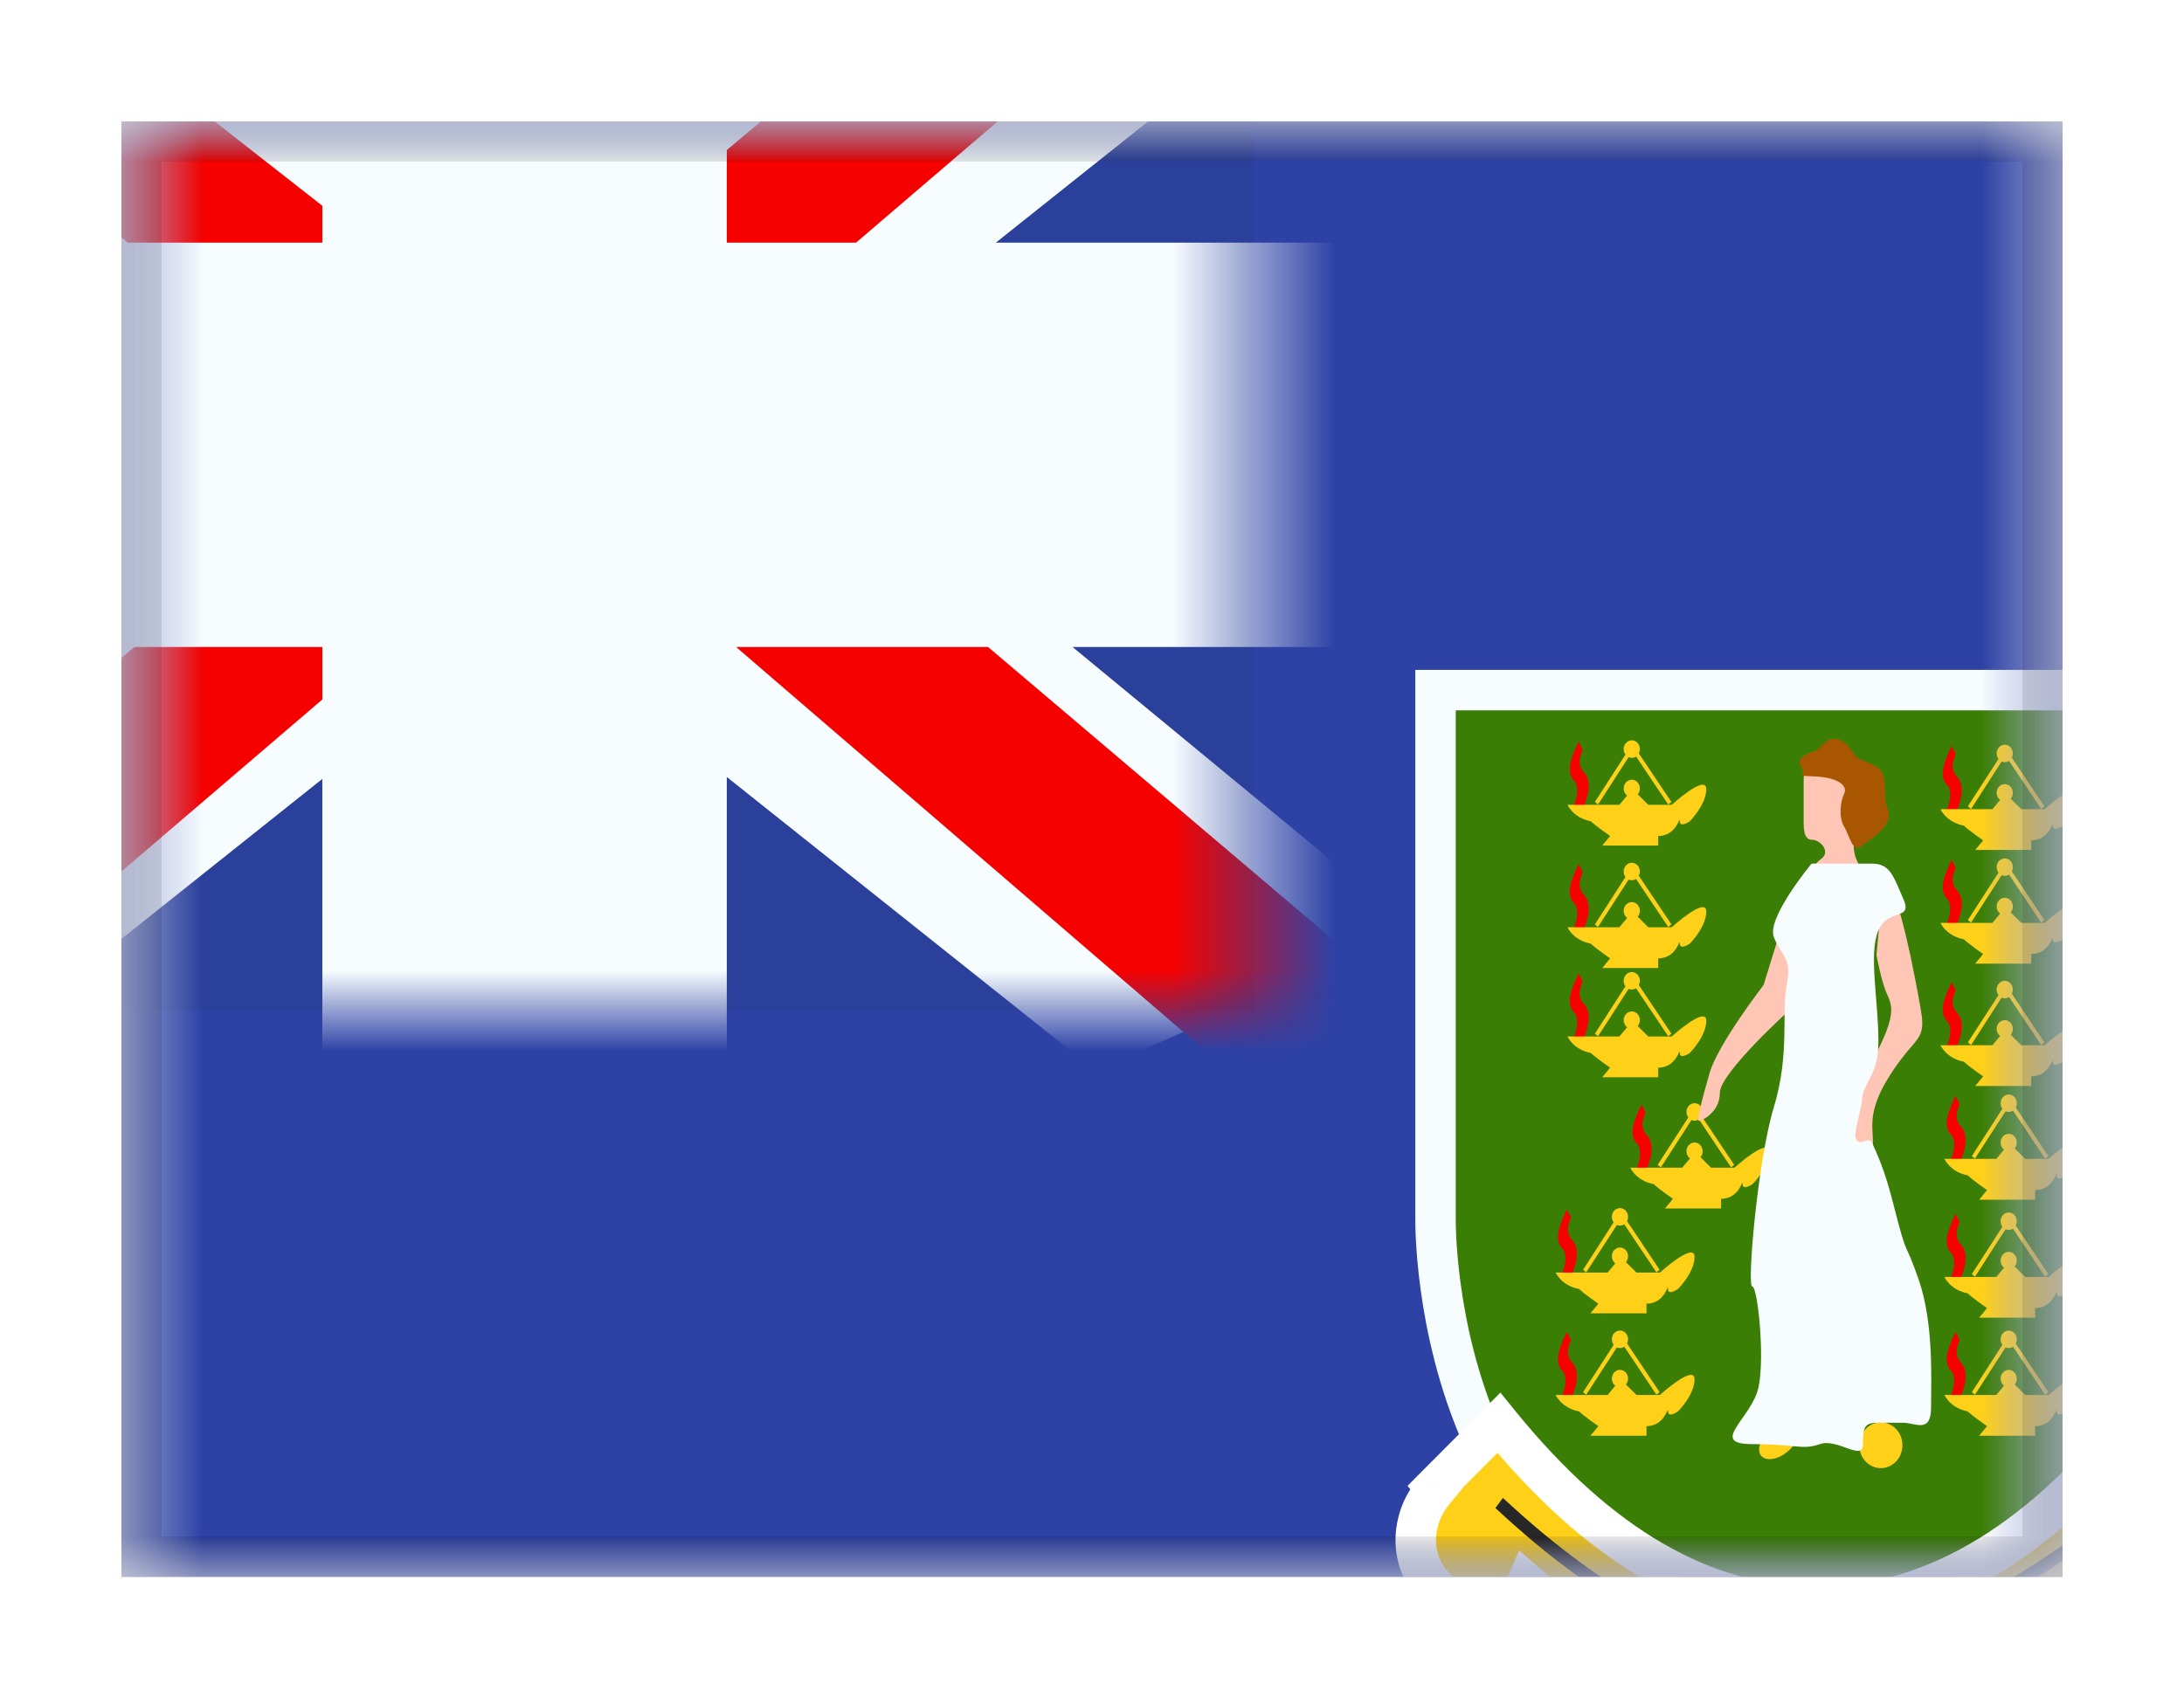<svg width="27" height="21" viewBox="0 0 27 21" fill="none" xmlns="http://www.w3.org/2000/svg">
<g filter="url(#filter0_dd_701_19293)">
<g clip-path="url(#clip0_701_19293)">
<mask id="mask0_701_19293" style="mask-type:alpha" maskUnits="userSpaceOnUse" x="1" y="1" width="25" height="18">
<rect x="1.5" y="1" width="24" height="18" fill="white"/>
</mask>
<g mask="url(#mask0_701_19293)">
<path fill-rule="evenodd" clip-rule="evenodd" d="M1.5 1V19H25.5V1H1.5Z" fill="#2E42A5"/>
<mask id="mask1_701_19293" style="mask-type:alpha" maskUnits="userSpaceOnUse" x="1" y="1" width="25" height="18">
<path fill-rule="evenodd" clip-rule="evenodd" d="M1.5 1V19H25.5V1H1.5Z" fill="white"/>
</mask>
<g mask="url(#mask1_701_19293)">
<rect x="-2.5" y="-2" width="18" height="14" fill="#2B409A"/>
<mask id="mask2_701_19293" style="mask-type:alpha" maskUnits="userSpaceOnUse" x="-3" y="-2" width="19" height="14">
<rect x="-2.5" y="-2" width="18" height="14" fill="white"/>
</mask>
<g mask="url(#mask2_701_19293)">
<path d="M-4.504 11L-0.543 12.737L15.59 -0.111L17.679 -2.693L13.444 -3.273L6.863 2.263L1.567 5.994L-4.504 11Z" fill="#F7FCFF"/>
<path d="M-3.962 12.217L-1.944 13.225L16.929 -2.933H14.096L-3.962 12.217Z" fill="#F50100"/>
<path d="M17.504 11L13.543 12.737L-2.59 -0.111L-4.679 -2.693L-0.444 -3.273L6.137 2.263L11.433 5.994L17.504 11Z" fill="#F7FCFF"/>
<path d="M17.369 11.873L15.351 12.881L7.315 5.963L4.932 5.19L-4.88 -2.684H-2.047L7.76 5.004L10.365 5.93L17.369 11.873Z" fill="#F50100"/>
<mask id="path-12-outside-1_701_19293" maskUnits="userSpaceOnUse" x="-4.5" y="-4" width="22" height="18" fill="black">
<rect fill="white" x="-4.5" y="-4" width="22" height="18"/>
<path fill-rule="evenodd" clip-rule="evenodd" d="M7.485 -2H5.485V4H-2.5V6H5.485V12H7.485V6H15.5V4H7.485V-2Z"/>
</mask>
<path fill-rule="evenodd" clip-rule="evenodd" d="M7.485 -2H5.485V4H-2.5V6H5.485V12H7.485V6H15.5V4H7.485V-2Z" fill="#F50100"/>
<path d="M5.485 -2V-3.5H3.985V-2H5.485ZM7.485 -2H8.985V-3.5H7.485V-2ZM5.485 4V5.5H6.985V4H5.485ZM-2.5 4V2.5H-4V4H-2.5ZM-2.5 6H-4V7.5H-2.5V6ZM5.485 6H6.985V4.5H5.485V6ZM5.485 12H3.985V13.5H5.485V12ZM7.485 12V13.5H8.985V12H7.485ZM7.485 6V4.5H5.985V6H7.485ZM15.5 6V7.5H17V6H15.5ZM15.5 4H17V2.5H15.5V4ZM7.485 4H5.985V5.5H7.485V4ZM5.485 -0.5H7.485V-3.5H5.485V-0.5ZM6.985 4V-2H3.985V4H6.985ZM-2.5 5.5H5.485V2.5H-2.5V5.5ZM-1 6V4H-4V6H-1ZM5.485 4.5H-2.5V7.5H5.485V4.5ZM6.985 12V6H3.985V12H6.985ZM7.485 10.5H5.485V13.5H7.485V10.5ZM5.985 6V12H8.985V6H5.985ZM15.5 4.5H7.485V7.5H15.5V4.5ZM14 4V6H17V4H14ZM7.485 5.5H15.5V2.5H7.485V5.5ZM5.985 -2V4H8.985V-2H5.985Z" fill="#F7FCFF" mask="url(#path-12-outside-1_701_19293)"/>
</g>
<path fill-rule="evenodd" clip-rule="evenodd" d="M17.747 8.033V14.562C17.747 14.562 17.65 19.964 22.629 19.964C27.607 19.964 27.607 14.562 27.607 14.562V8.033H17.747Z" fill="#3B7E05" stroke="#F7FCFF" stroke-width="0.5"/>
<path fill-rule="evenodd" clip-rule="evenodd" d="M17.737 17.889L18.53 17.093C19.77 18.623 21.074 19.369 22.46 19.369C23.846 19.369 25.149 18.624 26.387 17.093L26.838 17.545L26.857 17.517C27.133 17.751 27.315 17.969 27.402 18.223C27.545 18.635 27.393 19.032 27.059 19.241C26.977 19.293 26.911 19.331 26.852 19.358C26.717 19.421 26.608 19.448 26.447 19.403C26.283 19.357 26.145 19.23 26.074 19.057C24.949 20.052 23.742 20.558 22.46 20.558C21.189 20.558 19.991 20.06 18.873 19.082C18.798 19.253 18.659 19.376 18.495 19.419C18.333 19.461 18.225 19.432 18.091 19.367C18.033 19.338 17.968 19.3 17.886 19.246C17.556 19.031 17.412 18.632 17.561 18.222C17.602 18.11 17.667 18.007 17.751 17.906C17.747 17.901 17.742 17.895 17.737 17.889Z" fill="#FFD018"/>
<path d="M18.53 17.093L18.724 16.935L18.549 16.719L18.353 16.916L18.53 17.093ZM17.737 17.889L17.56 17.712L17.401 17.872L17.543 18.046L17.737 17.889ZM26.387 17.093L26.564 16.916L26.367 16.719L26.192 16.936L26.387 17.093ZM26.838 17.545L26.661 17.722L26.875 17.937L27.045 17.685L26.838 17.545ZM26.857 17.517L27.019 17.326L26.806 17.146L26.65 17.377L26.857 17.517ZM27.402 18.223L27.639 18.141V18.141L27.402 18.223ZM27.059 19.241L26.926 19.03V19.03L27.059 19.241ZM26.852 19.358L26.747 19.131L26.852 19.358ZM26.447 19.403L26.38 19.643L26.447 19.403ZM26.074 19.057L26.305 18.962L26.172 18.637L25.909 18.869L26.074 19.057ZM18.873 19.082L19.038 18.894L18.781 18.669L18.644 18.982L18.873 19.082ZM18.495 19.419L18.432 19.177H18.432L18.495 19.419ZM18.091 19.367L18.201 19.142L18.201 19.142L18.091 19.367ZM17.886 19.246L17.75 19.456L17.75 19.456L17.886 19.246ZM17.561 18.222L17.796 18.308V18.308L17.561 18.222ZM17.751 17.906L17.943 18.067L18.076 17.909L17.945 17.749L17.751 17.906ZM18.353 16.916L17.56 17.712L17.914 18.065L18.707 17.269L18.353 16.916ZM22.46 19.119C21.176 19.119 19.936 18.432 18.724 16.935L18.336 17.25C19.603 18.815 20.972 19.619 22.46 19.619V19.119ZM26.192 16.936C24.982 18.432 23.744 19.119 22.46 19.119V19.619C23.948 19.619 25.316 18.815 26.581 17.25L26.192 16.936ZM27.015 17.369L26.564 16.916L26.209 17.269L26.661 17.722L27.015 17.369ZM26.65 17.377L26.631 17.405L27.045 17.685L27.064 17.657L26.65 17.377ZM27.639 18.141C27.53 17.826 27.309 17.572 27.019 17.326L26.696 17.708C26.957 17.929 27.1 18.112 27.166 18.304L27.639 18.141ZM27.192 19.453C27.625 19.181 27.819 18.663 27.639 18.141L27.166 18.304C27.271 18.608 27.161 18.882 26.926 19.03L27.192 19.453ZM26.958 19.584C27.03 19.551 27.106 19.507 27.192 19.453L26.926 19.03C26.847 19.079 26.791 19.11 26.747 19.131L26.958 19.584ZM26.38 19.643C26.489 19.674 26.591 19.683 26.695 19.669C26.794 19.654 26.881 19.62 26.958 19.584L26.747 19.131C26.689 19.158 26.653 19.169 26.625 19.174C26.599 19.177 26.567 19.177 26.515 19.162L26.38 19.643ZM25.843 19.152C25.941 19.39 26.135 19.575 26.38 19.643L26.515 19.162C26.432 19.139 26.35 19.071 26.305 18.962L25.843 19.152ZM22.46 20.808C23.814 20.808 25.078 20.271 26.24 19.244L25.909 18.869C24.82 19.832 23.67 20.308 22.46 20.308V20.808ZM18.708 19.27C19.863 20.281 21.118 20.808 22.46 20.808V20.308C21.26 20.308 20.119 19.84 19.038 18.894L18.708 19.27ZM18.559 19.66C18.803 19.596 19 19.417 19.102 19.182L18.644 18.982C18.597 19.089 18.515 19.155 18.432 19.177L18.559 19.66ZM17.982 19.591C18.058 19.629 18.144 19.664 18.244 19.68C18.346 19.696 18.449 19.689 18.559 19.66L18.432 19.177C18.38 19.191 18.347 19.19 18.322 19.186C18.293 19.182 18.258 19.17 18.201 19.142L17.982 19.591ZM17.75 19.456C17.835 19.512 17.91 19.557 17.982 19.591L18.201 19.142C18.156 19.12 18.101 19.088 18.023 19.037L17.75 19.456ZM17.326 18.136C17.137 18.655 17.322 19.176 17.75 19.456L18.023 19.037C17.791 18.886 17.686 18.609 17.796 18.308L17.326 18.136ZM17.56 17.746C17.462 17.862 17.379 17.99 17.326 18.136L17.796 18.308C17.824 18.23 17.872 18.152 17.943 18.067L17.56 17.746ZM17.543 18.046C17.548 18.052 17.552 18.058 17.557 18.064L17.945 17.749C17.941 17.743 17.936 17.737 17.931 17.732L17.543 18.046Z" fill="white"/>
<path fill-rule="evenodd" clip-rule="evenodd" d="M19.456 9.46L19.567 9.501C19.658 9.293 19.673 9.135 19.567 9.033L19.564 9.028C19.539 8.99 19.496 8.921 19.567 8.775L19.516 8.67C19.413 8.882 19.366 9.035 19.447 9.138L19.451 9.144L19.456 9.148C19.503 9.19 19.522 9.308 19.456 9.46ZM19.456 10.974L19.567 11.015C19.658 10.807 19.673 10.648 19.567 10.547L19.564 10.542C19.539 10.503 19.496 10.435 19.567 10.289L19.516 10.184C19.413 10.396 19.366 10.549 19.447 10.652L19.451 10.657L19.456 10.662C19.503 10.704 19.522 10.822 19.456 10.974ZM19.567 12.366L19.456 12.325C19.522 12.173 19.503 12.055 19.456 12.013L19.451 12.008L19.447 12.003C19.366 11.9 19.413 11.747 19.516 11.535L19.567 11.64C19.496 11.786 19.539 11.855 19.564 11.893L19.567 11.898C19.673 12 19.658 12.158 19.567 12.366ZM20.233 13.947L20.344 13.988C20.435 13.78 20.45 13.621 20.344 13.52L20.341 13.515C20.316 13.476 20.272 13.408 20.344 13.261L20.293 13.157C20.189 13.369 20.142 13.522 20.224 13.625L20.228 13.63L20.233 13.634C20.279 13.677 20.299 13.795 20.233 13.947ZM19.422 15.285L19.31 15.244C19.377 15.092 19.357 14.974 19.31 14.932L19.305 14.927L19.301 14.922C19.22 14.819 19.267 14.666 19.37 14.454L19.422 14.559C19.35 14.705 19.394 14.774 19.419 14.812L19.422 14.817C19.527 14.919 19.512 15.077 19.422 15.285ZM19.31 16.758L19.422 16.799C19.512 16.591 19.527 16.432 19.422 16.331L19.419 16.326C19.394 16.287 19.35 16.219 19.422 16.072L19.37 15.968C19.267 16.18 19.22 16.332 19.301 16.436L19.305 16.441L19.31 16.445C19.357 16.488 19.377 16.605 19.31 16.758ZM24.227 16.799L24.116 16.758C24.183 16.605 24.163 16.488 24.116 16.445L24.111 16.441L24.107 16.436C24.026 16.332 24.073 16.18 24.176 15.968L24.227 16.072C24.156 16.219 24.2 16.287 24.224 16.326L24.227 16.331C24.333 16.432 24.318 16.591 24.227 16.799ZM24.116 15.298L24.227 15.339C24.318 15.131 24.333 14.973 24.227 14.871L24.224 14.866C24.2 14.828 24.156 14.759 24.227 14.613L24.176 14.508C24.073 14.72 24.026 14.873 24.107 14.976L24.111 14.981L24.116 14.986C24.163 15.028 24.183 15.146 24.116 15.298ZM24.227 13.88L24.116 13.839C24.183 13.687 24.163 13.569 24.116 13.526L24.111 13.522L24.107 13.517C24.026 13.414 24.073 13.261 24.176 13.049L24.227 13.153C24.156 13.3 24.2 13.368 24.224 13.407L24.227 13.412C24.333 13.513 24.318 13.672 24.227 13.88ZM24.067 12.433L24.179 12.474C24.27 12.266 24.285 12.108 24.179 12.006L24.176 12.002C24.151 11.963 24.107 11.894 24.179 11.748L24.128 11.643C24.024 11.855 23.977 12.008 24.058 12.111L24.063 12.117L24.067 12.121C24.114 12.163 24.134 12.281 24.067 12.433ZM24.179 10.961L24.067 10.92C24.134 10.768 24.114 10.65 24.067 10.607L24.063 10.603L24.058 10.598C23.977 10.495 24.024 10.342 24.128 10.13L24.179 10.235C24.107 10.381 24.151 10.449 24.176 10.488L24.179 10.493C24.285 10.594 24.27 10.753 24.179 10.961ZM24.067 9.514L24.179 9.555C24.27 9.347 24.285 9.189 24.179 9.087C24.178 9.086 24.177 9.084 24.176 9.083C24.151 9.044 24.107 8.975 24.179 8.829L24.128 8.724C24.024 8.936 23.977 9.089 24.058 9.192L24.063 9.198L24.067 9.202C24.114 9.244 24.134 9.362 24.067 9.514Z" fill="#F50100"/>
<path fill-rule="evenodd" clip-rule="evenodd" d="M20.26 8.815C20.268 8.799 20.273 8.782 20.273 8.762C20.273 8.703 20.228 8.654 20.173 8.654C20.118 8.654 20.073 8.703 20.073 8.762C20.073 8.788 20.081 8.812 20.095 8.83L19.717 9.416L19.756 9.448L20.134 8.862C20.146 8.868 20.159 8.871 20.173 8.871C20.192 8.871 20.21 8.865 20.226 8.854L20.624 9.448L20.663 9.416L20.26 8.815ZM20.247 9.322C20.263 9.303 20.273 9.277 20.273 9.249C20.273 9.189 20.228 9.141 20.173 9.141C20.118 9.141 20.073 9.189 20.073 9.249C20.073 9.285 20.09 9.318 20.115 9.337L20.02 9.451H19.378C19.378 9.451 19.448 9.612 19.667 9.655C19.734 9.718 19.905 9.837 19.905 9.837L19.808 9.955H20.5V9.837C20.669 9.835 20.732 9.702 20.755 9.654C20.764 9.635 20.767 9.63 20.767 9.655C20.767 9.74 20.89 9.655 20.89 9.655C20.89 9.655 21.094 9.451 21.094 9.257C21.094 9.063 20.667 9.451 20.667 9.451H20.377L20.247 9.322ZM19.378 10.965H20.02L20.115 10.851C20.09 10.831 20.073 10.799 20.073 10.762C20.073 10.703 20.118 10.654 20.173 10.654C20.228 10.654 20.273 10.703 20.273 10.762C20.273 10.79 20.263 10.816 20.247 10.835L20.377 10.965H20.667C20.667 10.965 21.094 10.577 21.094 10.771C21.094 10.965 20.89 11.168 20.89 11.168C20.89 11.168 20.767 11.253 20.767 11.168C20.767 11.143 20.764 11.148 20.755 11.168C20.732 11.216 20.669 11.349 20.5 11.35V11.469H19.808L19.905 11.35C19.905 11.35 19.734 11.232 19.667 11.168C19.448 11.126 19.378 10.965 19.378 10.965ZM20.26 10.329C20.268 10.313 20.273 10.295 20.273 10.276C20.273 10.216 20.228 10.168 20.173 10.168C20.118 10.168 20.073 10.216 20.073 10.276C20.073 10.302 20.081 10.325 20.095 10.344L19.717 10.93L19.756 10.961L20.134 10.376C20.146 10.381 20.159 10.384 20.173 10.384C20.192 10.384 20.21 10.378 20.226 10.368L20.624 10.962L20.663 10.929L20.26 10.329ZM19.378 12.316H20.02L20.115 12.202C20.09 12.182 20.073 12.15 20.073 12.114C20.073 12.054 20.118 12.006 20.173 12.006C20.228 12.006 20.273 12.054 20.273 12.114C20.273 12.142 20.263 12.168 20.247 12.187L20.377 12.316H20.667C20.667 12.316 21.094 11.928 21.094 12.122C21.094 12.316 20.89 12.52 20.89 12.52C20.89 12.52 20.767 12.605 20.767 12.52C20.767 12.495 20.764 12.5 20.755 12.519C20.732 12.567 20.669 12.7 20.5 12.701V12.82H19.808L19.905 12.701C19.905 12.701 19.734 12.583 19.667 12.52C19.448 12.477 19.378 12.316 19.378 12.316ZM20.26 11.68C20.268 11.664 20.273 11.646 20.273 11.627C20.273 11.568 20.228 11.519 20.173 11.519C20.118 11.519 20.073 11.568 20.073 11.627C20.073 11.653 20.081 11.677 20.095 11.695L19.717 12.281L19.756 12.313L20.134 11.727C20.146 11.732 20.159 11.735 20.173 11.735C20.192 11.735 20.21 11.729 20.226 11.719L20.624 12.313L20.663 12.281L20.26 11.68ZM20.154 13.938H20.797L20.892 13.824C20.866 13.804 20.849 13.772 20.849 13.735C20.849 13.676 20.894 13.627 20.95 13.627C21.005 13.627 21.049 13.676 21.049 13.735C21.049 13.764 21.04 13.789 21.023 13.808L21.153 13.938H21.443C21.443 13.938 21.871 13.55 21.871 13.744C21.871 13.938 21.667 14.141 21.667 14.141C21.667 14.141 21.543 14.226 21.543 14.141C21.543 14.116 21.541 14.121 21.532 14.141C21.509 14.188 21.446 14.322 21.277 14.323V14.442H20.584L20.682 14.323C20.682 14.323 20.511 14.205 20.444 14.141C20.225 14.099 20.154 13.938 20.154 13.938ZM21.037 13.302C21.045 13.286 21.049 13.268 21.049 13.249C21.049 13.189 21.005 13.141 20.95 13.141C20.894 13.141 20.849 13.189 20.849 13.249C20.849 13.275 20.858 13.298 20.872 13.317L20.493 13.903L20.533 13.934L20.911 13.349C20.923 13.354 20.936 13.357 20.95 13.357C20.969 13.357 20.987 13.351 21.003 13.341L21.401 13.935L21.439 13.902L21.037 13.302ZM19.232 15.235H19.875L19.969 15.121C19.944 15.101 19.927 15.069 19.927 15.033C19.927 14.973 19.972 14.925 20.027 14.925C20.082 14.925 20.127 14.973 20.127 15.033C20.127 15.061 20.117 15.086 20.101 15.106L20.231 15.235H20.521C20.521 15.235 20.949 14.847 20.949 15.041C20.949 15.235 20.744 15.438 20.744 15.438C20.744 15.438 20.621 15.524 20.621 15.438C20.621 15.414 20.619 15.419 20.609 15.438C20.587 15.486 20.523 15.619 20.355 15.62V15.739H19.662L19.76 15.62C19.76 15.62 19.588 15.502 19.522 15.438C19.302 15.396 19.232 15.235 19.232 15.235ZM20.115 14.599C20.123 14.583 20.127 14.565 20.127 14.546C20.127 14.486 20.082 14.438 20.027 14.438C19.972 14.438 19.927 14.486 19.927 14.546C19.927 14.572 19.936 14.596 19.949 14.614L19.571 15.2L19.61 15.232L19.989 14.646C20 14.651 20.014 14.654 20.027 14.654C20.047 14.654 20.065 14.648 20.08 14.638L20.478 15.232L20.517 15.2L20.115 14.599ZM19.232 16.748H19.875L19.969 16.634C19.944 16.615 19.927 16.583 19.927 16.546C19.927 16.486 19.972 16.438 20.027 16.438C20.082 16.438 20.127 16.486 20.127 16.546C20.127 16.574 20.117 16.6 20.101 16.619L20.231 16.748H20.521C20.521 16.748 20.949 16.36 20.949 16.554C20.949 16.748 20.744 16.952 20.744 16.952C20.744 16.952 20.621 17.037 20.621 16.952C20.621 16.927 20.619 16.932 20.609 16.952C20.587 16.999 20.523 17.133 20.355 17.134V17.252H19.662L19.76 17.134C19.76 17.134 19.588 17.015 19.522 16.952C19.302 16.909 19.232 16.748 19.232 16.748ZM20.115 16.112C20.123 16.097 20.127 16.079 20.127 16.06C20.127 16 20.082 15.952 20.027 15.952C19.972 15.952 19.927 16 19.927 16.06C19.927 16.085 19.936 16.109 19.949 16.128L19.571 16.714L19.61 16.745L19.989 16.16C20 16.165 20.014 16.168 20.027 16.168C20.047 16.168 20.065 16.162 20.08 16.151L20.478 16.745L20.517 16.713L20.115 16.112ZM24.038 16.748H24.68L24.775 16.634C24.75 16.615 24.733 16.583 24.733 16.546C24.733 16.486 24.778 16.438 24.833 16.438C24.888 16.438 24.933 16.486 24.933 16.546C24.933 16.574 24.923 16.6 24.907 16.619L25.037 16.748H25.327C25.327 16.748 25.755 16.36 25.755 16.554C25.755 16.748 25.55 16.952 25.55 16.952C25.55 16.952 25.427 17.037 25.427 16.952C25.427 16.927 25.424 16.932 25.415 16.952C25.392 16.999 25.329 17.133 25.16 17.134V17.252H24.468L24.565 17.134C24.565 17.134 24.394 17.015 24.327 16.952C24.108 16.909 24.038 16.748 24.038 16.748ZM24.92 16.112C24.928 16.097 24.933 16.079 24.933 16.06C24.933 16 24.888 15.952 24.833 15.952C24.778 15.952 24.733 16 24.733 16.06C24.733 16.085 24.741 16.109 24.755 16.128L24.377 16.714L24.416 16.745L24.794 16.16C24.806 16.165 24.819 16.168 24.833 16.168C24.852 16.168 24.871 16.162 24.886 16.151L25.284 16.745L25.323 16.713L24.92 16.112ZM24.038 15.289H24.68L24.775 15.175C24.75 15.155 24.733 15.123 24.733 15.087C24.733 15.027 24.778 14.979 24.833 14.979C24.888 14.979 24.933 15.027 24.933 15.087C24.933 15.115 24.923 15.14 24.907 15.16L25.037 15.289H25.327C25.327 15.289 25.755 14.901 25.755 15.095C25.755 15.289 25.55 15.492 25.55 15.492C25.55 15.492 25.427 15.578 25.427 15.492C25.427 15.468 25.424 15.473 25.415 15.492C25.392 15.54 25.329 15.673 25.16 15.674V15.793H24.468L24.565 15.674C24.565 15.674 24.394 15.556 24.327 15.492C24.108 15.45 24.038 15.289 24.038 15.289ZM24.92 14.653C24.928 14.637 24.933 14.619 24.933 14.6C24.933 14.54 24.888 14.492 24.833 14.492C24.778 14.492 24.733 14.54 24.733 14.6C24.733 14.626 24.741 14.65 24.755 14.668L24.377 15.254L24.416 15.286L24.794 14.7C24.806 14.705 24.819 14.708 24.833 14.708C24.852 14.708 24.871 14.702 24.886 14.692L25.284 15.286L25.323 15.254L24.92 14.653ZM24.038 13.829H24.68L24.775 13.716C24.75 13.696 24.733 13.664 24.733 13.627C24.733 13.568 24.778 13.519 24.833 13.519C24.888 13.519 24.933 13.568 24.933 13.627C24.933 13.655 24.923 13.681 24.907 13.7L25.037 13.829H25.327C25.327 13.829 25.755 13.441 25.755 13.636C25.755 13.829 25.55 14.033 25.55 14.033C25.55 14.033 25.427 14.118 25.427 14.033C25.427 14.008 25.424 14.013 25.415 14.033C25.392 14.08 25.329 14.214 25.16 14.215V14.334H24.468L24.565 14.215C24.565 14.215 24.394 14.097 24.327 14.033C24.108 13.991 24.038 13.829 24.038 13.829ZM24.92 13.193C24.928 13.178 24.933 13.16 24.933 13.141C24.933 13.081 24.888 13.033 24.833 13.033C24.778 13.033 24.733 13.081 24.733 13.141C24.733 13.166 24.741 13.19 24.755 13.209L24.377 13.795L24.416 13.826L24.794 13.241C24.806 13.246 24.819 13.249 24.833 13.249C24.852 13.249 24.871 13.243 24.886 13.232L25.284 13.827L25.323 13.794L24.92 13.193ZM23.989 12.424H24.632L24.727 12.31C24.701 12.29 24.684 12.258 24.684 12.222C24.684 12.162 24.729 12.114 24.785 12.114C24.84 12.114 24.884 12.162 24.884 12.222C24.884 12.25 24.875 12.276 24.858 12.295L24.988 12.424H25.278C25.278 12.424 25.706 12.036 25.706 12.23C25.706 12.424 25.502 12.628 25.502 12.628C25.502 12.628 25.378 12.713 25.378 12.628C25.378 12.603 25.376 12.608 25.367 12.627C25.344 12.675 25.281 12.808 25.112 12.809V12.928H24.419L24.517 12.809C24.517 12.809 24.346 12.691 24.279 12.628C24.06 12.585 23.989 12.424 23.989 12.424ZM24.872 11.788C24.88 11.772 24.884 11.755 24.884 11.735C24.884 11.676 24.84 11.627 24.785 11.627C24.729 11.627 24.684 11.676 24.684 11.735C24.684 11.761 24.693 11.785 24.707 11.803L24.328 12.389L24.368 12.421L24.746 11.835C24.758 11.841 24.771 11.844 24.785 11.844C24.804 11.844 24.822 11.838 24.837 11.827L25.235 12.421L25.274 12.389L24.872 11.788ZM23.989 10.911H24.632L24.727 10.797C24.701 10.777 24.684 10.745 24.684 10.708C24.684 10.649 24.729 10.6 24.785 10.6C24.84 10.6 24.884 10.649 24.884 10.708C24.884 10.736 24.875 10.762 24.858 10.781L24.988 10.911H25.278C25.278 10.911 25.706 10.523 25.706 10.717C25.706 10.911 25.502 11.114 25.502 11.114C25.502 11.114 25.378 11.199 25.378 11.114C25.378 11.089 25.376 11.094 25.367 11.114C25.344 11.162 25.281 11.295 25.112 11.296V11.415H24.419L24.517 11.296C24.517 11.296 24.346 11.178 24.279 11.114C24.06 11.072 23.989 10.911 23.989 10.911ZM24.872 10.274C24.88 10.259 24.884 10.241 24.884 10.222C24.884 10.162 24.84 10.114 24.785 10.114C24.729 10.114 24.684 10.162 24.684 10.222C24.684 10.248 24.693 10.271 24.707 10.29L24.328 10.876L24.368 10.907L24.746 10.322C24.758 10.327 24.771 10.33 24.785 10.33C24.804 10.33 24.822 10.324 24.837 10.314L25.235 10.908L25.274 10.875L24.872 10.274Z" fill="#FFD018"/>
<path fill-rule="evenodd" clip-rule="evenodd" d="M22.14 10.586L21.803 11.679C21.803 11.679 21.24 12.408 21.136 12.765C21.032 13.123 20.975 13.36 21.004 13.36C21.032 13.36 21.262 13.258 21.262 13.012C21.262 12.765 22.14 11.973 22.14 11.973L22.402 10.586H22.14Z" fill="#FFC6B5"/>
<path fill-rule="evenodd" clip-rule="evenodd" d="M24.872 8.869C24.88 8.853 24.884 8.835 24.884 8.816C24.884 8.757 24.84 8.708 24.785 8.708C24.729 8.708 24.684 8.757 24.684 8.816C24.684 8.842 24.693 8.866 24.707 8.884L24.328 9.47L24.368 9.502L24.746 8.916C24.758 8.922 24.771 8.924 24.785 8.924C24.804 8.924 24.822 8.918 24.837 8.908L25.235 9.502L25.274 9.47L24.872 8.869ZM24.858 9.376C24.875 9.357 24.884 9.331 24.884 9.303C24.884 9.243 24.84 9.195 24.785 9.195C24.729 9.195 24.684 9.243 24.684 9.303C24.684 9.339 24.701 9.371 24.727 9.391L24.632 9.505H23.989C23.989 9.505 24.06 9.666 24.279 9.709C24.346 9.772 24.517 9.891 24.517 9.891L24.419 10.009H25.112V9.891C25.281 9.889 25.344 9.756 25.367 9.708C25.376 9.689 25.378 9.684 25.378 9.709C25.378 9.794 25.502 9.709 25.502 9.709C25.502 9.709 25.706 9.505 25.706 9.311C25.706 9.117 25.278 9.505 25.278 9.505H24.988L24.858 9.376Z" fill="#FFD018"/>
<path fill-rule="evenodd" clip-rule="evenodd" d="M22.96 10.148C22.97 10.168 22.977 10.183 22.977 10.204C22.977 10.267 22.709 10.36 22.517 10.36C22.324 10.36 22.399 10.204 22.517 10.118C22.634 10.031 22.507 9.883 22.399 9.883C22.297 9.883 22.297 9.738 22.298 9.622C22.298 9.616 22.298 9.61 22.298 9.604V9.152C22.298 8.97 22.347 8.991 22.441 9.032C22.496 9.056 22.567 9.087 22.652 9.087C22.796 9.087 22.804 9.12 22.826 9.209C22.839 9.263 22.857 9.339 22.913 9.44C23.003 9.601 22.985 9.638 22.956 9.697C22.937 9.736 22.913 9.784 22.913 9.883C22.913 10.049 22.941 10.108 22.96 10.148ZM23.198 11.309L23.255 10.694C23.255 10.694 23.198 10.469 23.331 10.469C23.464 10.469 23.67 11.544 23.745 11.976C23.793 12.251 23.749 12.303 23.622 12.45C23.551 12.534 23.453 12.648 23.331 12.85C23.128 13.186 23.141 13.383 23.151 13.533C23.157 13.633 23.163 13.713 23.101 13.799C22.958 13.998 22.9 13.809 22.843 13.625C22.838 13.611 22.834 13.597 22.83 13.584C22.775 13.411 23.024 12.888 23.194 12.532C23.216 12.486 23.236 12.442 23.255 12.403C23.415 12.06 23.4 11.941 23.331 11.798C23.262 11.654 23.198 11.309 23.198 11.309Z" fill="#FFC6B5"/>
<path fill-rule="evenodd" clip-rule="evenodd" d="M23.519 17.37C23.519 17.526 23.4 17.653 23.252 17.653C23.105 17.653 22.985 17.526 22.985 17.37C22.985 17.213 23.105 17.087 23.252 17.087C23.4 17.087 23.519 17.213 23.519 17.37ZM22.099 17.448C21.98 17.549 21.834 17.572 21.773 17.5C21.713 17.428 21.761 17.289 21.881 17.188C22.001 17.088 22.147 17.064 22.207 17.136C22.267 17.208 22.219 17.348 22.099 17.448Z" fill="#FFD018"/>
<path fill-rule="evenodd" clip-rule="evenodd" d="M22.451 8.785C22.451 8.785 22.173 8.841 22.266 8.98C22.358 9.119 22.145 9.083 22.451 9.101C22.757 9.119 22.84 9.231 22.799 9.313C22.757 9.395 22.724 9.599 22.799 9.722C22.873 9.845 22.897 10.059 23.029 9.952C23.161 9.845 23.414 9.698 23.337 9.505C23.259 9.313 23.368 9.089 23.199 8.98C23.029 8.872 22.991 8.938 22.894 8.785C22.797 8.631 22.654 8.589 22.553 8.687C22.451 8.785 22.451 8.785 22.451 8.785Z" fill="#A95601"/>
<path fill-rule="evenodd" clip-rule="evenodd" d="M22.396 10.178C22.396 10.178 21.838 10.85 21.929 11.086C22.021 11.323 22.157 11.336 22.089 11.672C22.021 12.009 22.131 12.529 21.929 13.191C21.728 13.853 21.596 15.406 21.662 15.406C21.728 15.406 21.82 16.264 21.741 16.649C21.662 17.034 21.111 17.356 21.662 17.356C22.213 17.356 22.278 17.433 22.498 17.356C22.718 17.28 23.031 17.576 23.031 17.356C23.031 17.137 23.054 17.092 23.222 17.092C23.39 17.092 23.381 17.092 23.53 17.092C23.678 17.092 23.873 17.23 23.873 16.902C23.873 16.574 23.909 15.869 23.72 15.322C23.53 14.775 23.594 15.124 23.408 14.392C23.298 13.959 23.213 13.787 23.146 13.635C23.1 13.531 22.968 13.714 22.937 13.551C22.926 13.495 23.016 13.171 23.017 13.129C23.023 12.869 23.222 12.825 23.222 12.378C23.222 11.86 23.098 11.29 23.222 11.005C23.346 10.72 23.652 10.891 23.53 10.614C23.408 10.336 23.369 10.178 23.14 10.178C22.91 10.178 22.396 10.178 22.396 10.178Z" fill="#F7FCFF"/>
<path d="M18.487 18.146L18.58 18.021C19.916 19.266 21.151 19.886 22.285 19.886C23.42 19.886 24.802 19.228 26.427 17.908L26.513 18.039C24.865 19.377 23.456 20.048 22.285 20.048C21.113 20.048 19.847 19.413 18.487 18.146Z" fill="#272727"/>
</g>
</g>
</g>
<rect x="1.75" y="1.25" width="23.5" height="17.5" stroke="black" stroke-opacity="0.1" stroke-width="0.5" shape-rendering="crispEdges"/>
</g>
<defs>
<filter id="filter0_dd_701_19293" x="0" y="0" width="27" height="21" filterUnits="userSpaceOnUse" color-interpolation-filters="sRGB">
<feFlood flood-opacity="0" result="BackgroundImageFix"/>
<feColorMatrix in="SourceAlpha" type="matrix" values="0 0 0 0 0 0 0 0 0 0 0 0 0 0 0 0 0 0 127 0" result="hardAlpha"/>
<feOffset dy="0.5"/>
<feGaussianBlur stdDeviation="0.75"/>
<feComposite in2="hardAlpha" operator="out"/>
<feColorMatrix type="matrix" values="0 0 0 0 0 0 0 0 0 0 0 0 0 0 0 0 0 0 0.1 0"/>
<feBlend mode="multiply" in2="BackgroundImageFix" result="effect1_dropShadow_701_19293"/>
<feColorMatrix in="SourceAlpha" type="matrix" values="0 0 0 0 0 0 0 0 0 0 0 0 0 0 0 0 0 0 127 0" result="hardAlpha"/>
<feOffset/>
<feGaussianBlur stdDeviation="0.5"/>
<feComposite in2="hardAlpha" operator="out"/>
<feColorMatrix type="matrix" values="0 0 0 0 0 0 0 0 0 0 0 0 0 0 0 0 0 0 0.11 0"/>
<feBlend mode="multiply" in2="effect1_dropShadow_701_19293" result="effect2_dropShadow_701_19293"/>
<feBlend mode="normal" in="SourceGraphic" in2="effect2_dropShadow_701_19293" result="shape"/>
</filter>
<clipPath id="clip0_701_19293">
<rect x="1.5" y="1" width="24" height="18" fill="white"/>
</clipPath>
</defs>
</svg>
